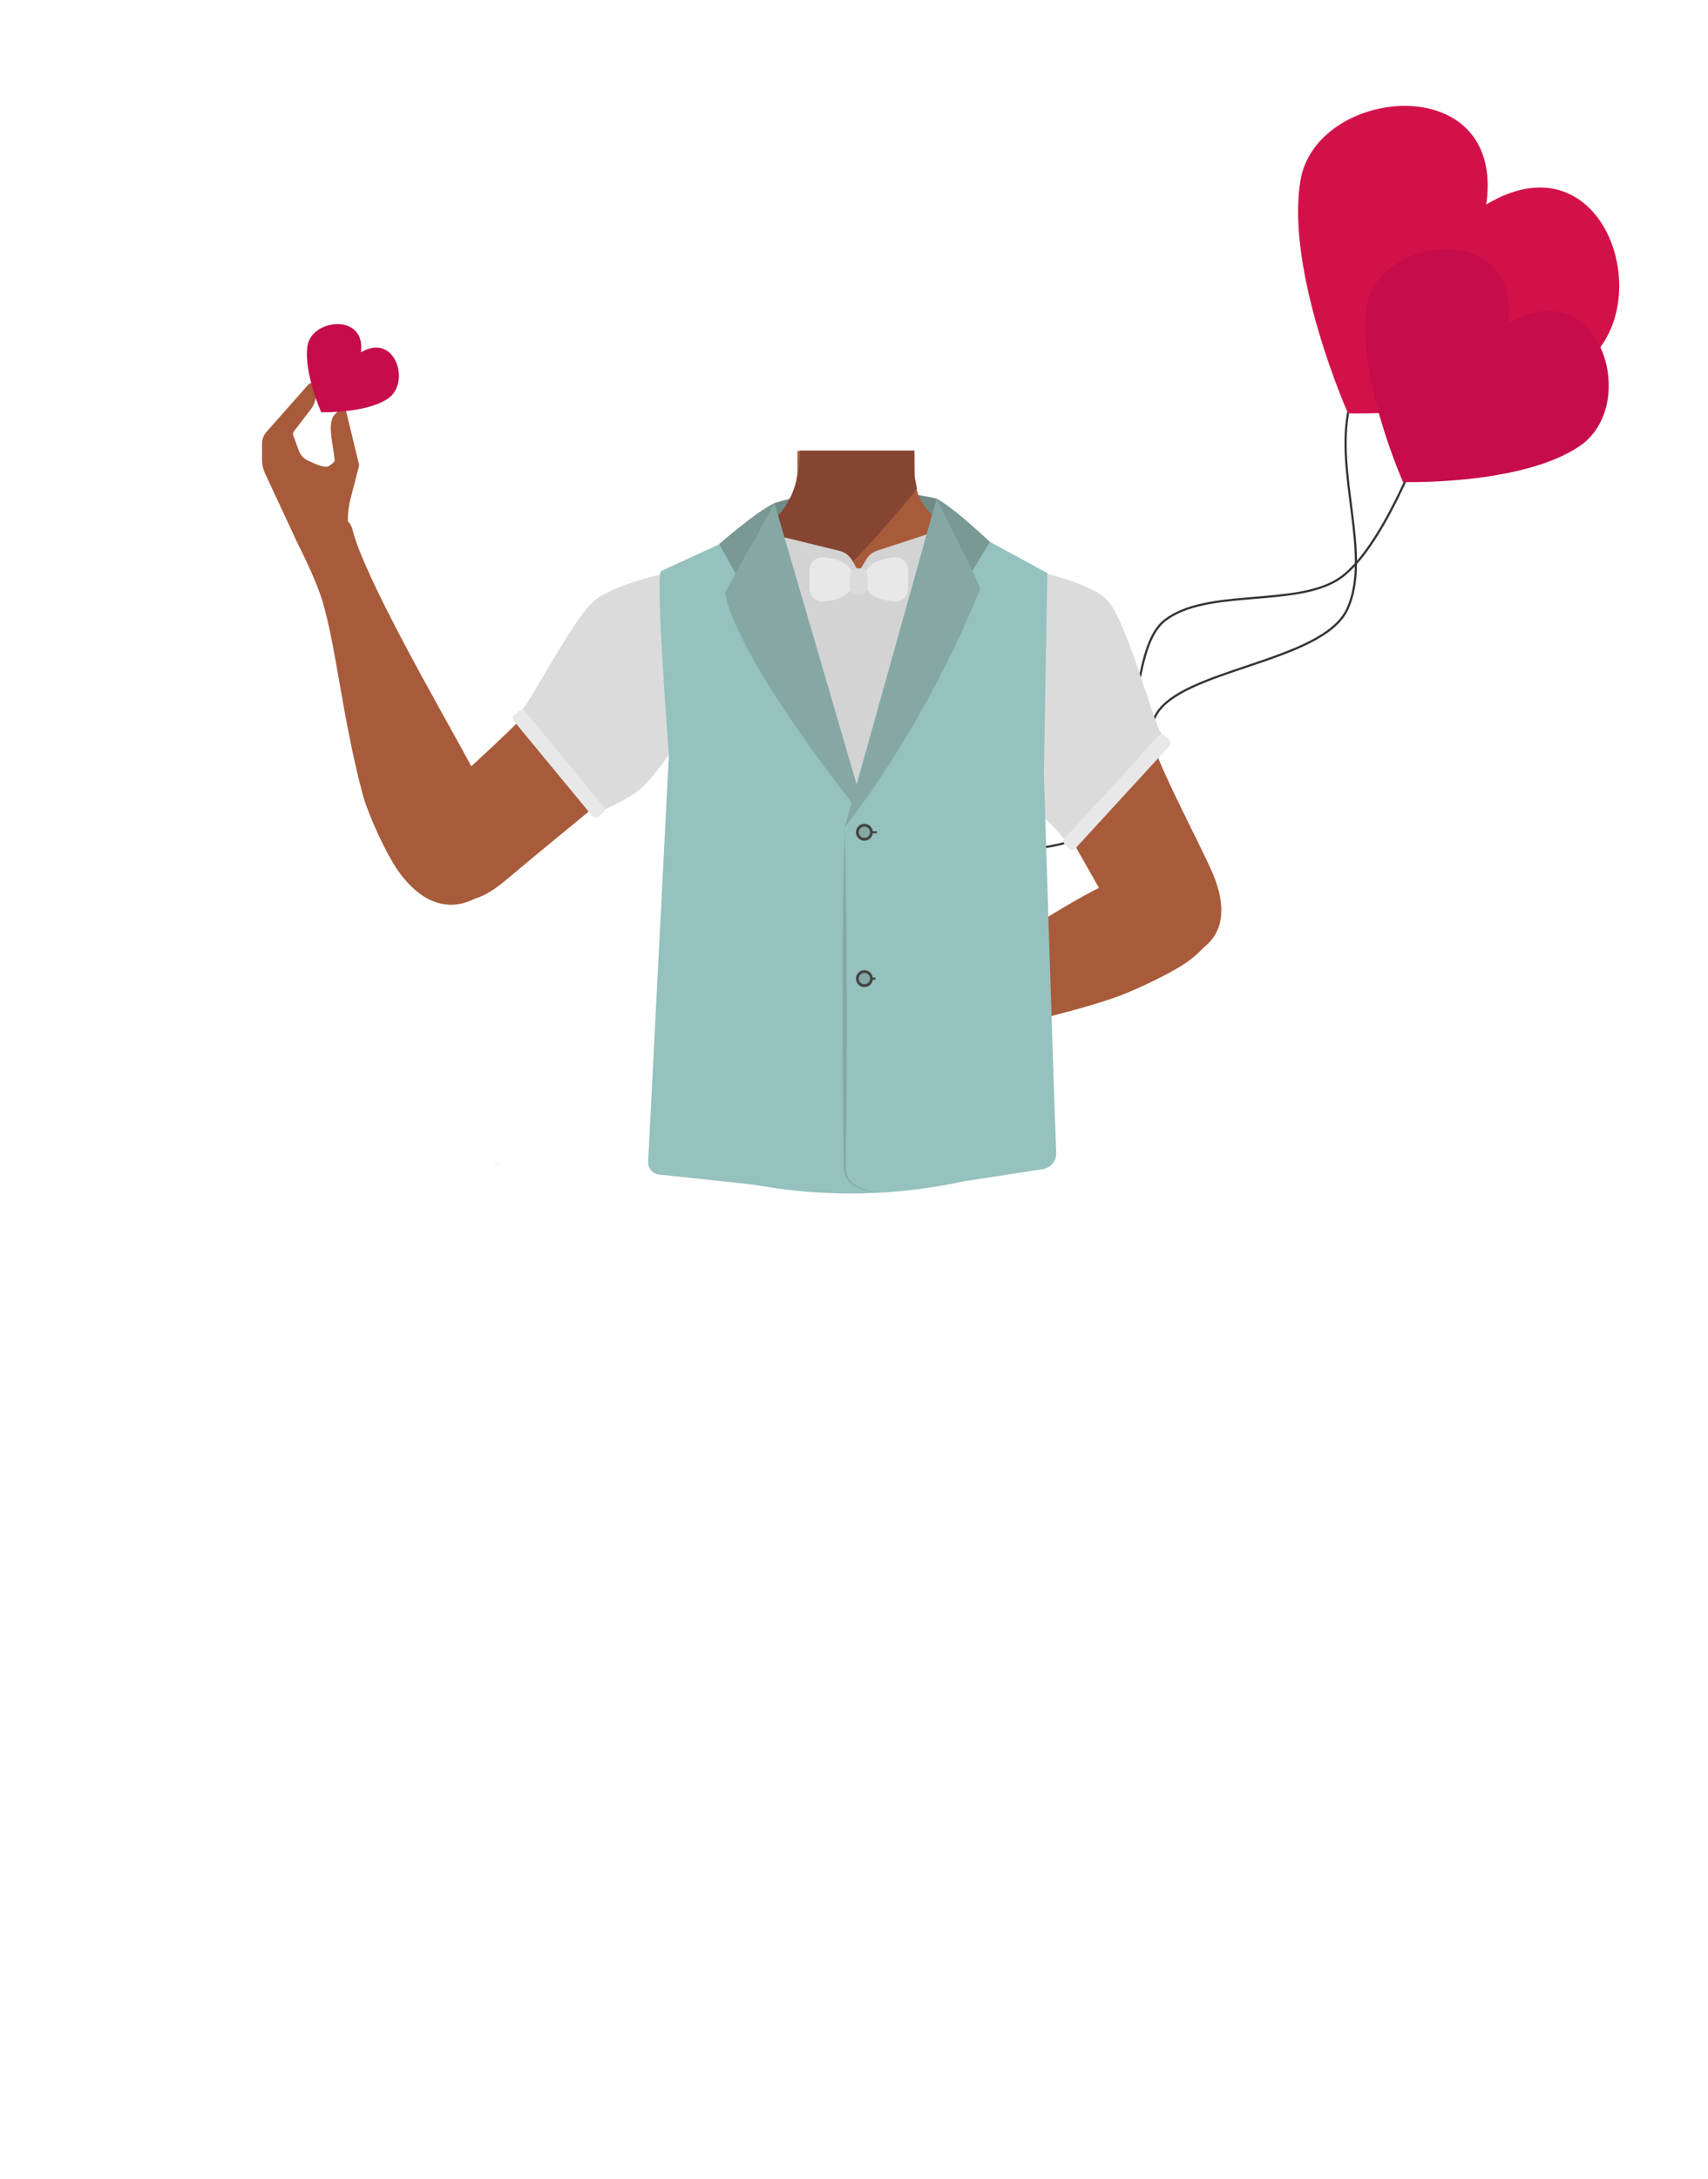 <?xml version="1.0" encoding="utf-8"?>
<!-- Generator: Adobe Illustrator 26.0.3, SVG Export Plug-In . SVG Version: 6.00 Build 0)  -->
<svg version="1.1" id="Layer_1" xmlns="http://www.w3.org/2000/svg" xmlns:xlink="http://www.w3.org/1999/xlink" x="0px" y="0px"
	 viewBox="0 0 788 1005" style="enable-background:new 0 0 788 1005;" xml:space="preserve">
<style type="text/css">
	.st0{fill:none;stroke:#333333;stroke-miterlimit:10;}
	.st1{fill:#D31149;}
	.st2{fill:#C60C4B;}
	.st3{fill:#708C88;}
	.st4{fill:#A85B3B;}
	.st5{fill:#854532;}
	.st6{fill:#9599BA;}
	.st7{fill:#DBDBDB;}
	.st8{fill:#95C1BE;}
	.st9{fill:#85A8A5;}
	.st10{fill:#444444;}
	.st11{fill:none;stroke:#444444;stroke-miterlimit:10;}
	.st12{fill:#D3D3D3;}
	.st13{fill:#7A9995;}
	.st14{fill:#E8E8E8;}
</style>
<path class="st0" d="M656.6,202c0,0-19,52.4-39.3,65.2c-20.2,12.8-60.8,4-79.9,18.9c-19.1,14.9-9.6,80.3-31.7,96.1
	c-22,15.8-63.2,5.8-91.3,18.4"/>
<path class="st0" d="M472.7,442c0,0,47.8-28.5,56.7-50.8c8.8-22.3-7.6-39.5,3.7-61.1c11.1-21.6,77.1-24.5,88.5-49.2
	c11.4-24.7-6.1-63.2,0.9-93.1"/>
<path class="st1" d="M729.4,168.7c-35.4,24.1-107.5,21.9-107.5,21.9s-29-65.4-21.9-107.5c7.4-43.5,94.8-51.6,85.7,11.2
	C741.2,61,766.8,143.2,729.4,168.7z"/>
<path class="st2" d="M728.8,205.7c-26.7,18.2-81.5,16.6-81.5,16.6s-21.9-49.4-16.6-81.5c5.6-32.9,71.7-39.1,64.9,8.4
	C737.8,124.2,757.2,186.4,728.8,205.7z"/>
<path class="st3" d="M343.7,245.4l13.6-13.4c0,0,20.3-6.6,38.5-6.4s36.3,4.3,36.3,4.3l16.5,15.5l1.9,19l-108.4,4.1L343.7,245.4z"/>
<polygon points="229.4,536.7 229.5,536.7 229.4,536.6 "/>
<polygon points="229.5,536.7 229.6,536.7 229.6,536.6 "/>
<polygon points="229.4,536.7 229.5,536.7 229.4,536.6 "/>
<polygon points="229.5,536.7 229.6,536.7 229.6,536.6 "/>
<path class="st4" d="M515,301c-0.6,38.4-26.2,33.2-36.9,42.3c-12.6,10.8-8.3,50-17.2,64c-2.5,3.8-11.4,10.1-15.8,9.1
	c-12.5-2.9-24-30.7-34.8-37.7c-6.3-4.1-23.6-3.6-30.2,0c-11.2,6.2-22.3,34.9-34.8,37.7c-4.4,1-13.4-5.2-15.8-9.1
	c-8.9-14-4.6-53.2-17.2-64c-10.6-9.1-36.2-3.9-36.9-42.3c-0.4-26.6,35-37.3,35-37.3l40.1-19.9c2.6-1.3,5-2.9,7.1-4.8
	c0.8-0.7,1.6-1.5,2.3-2.3l0.6-0.7v-0.1c3.9-4.7,6.5-10.4,7.2-16.4c0.2-1.4,0.3-2.8,0.2-4.2v-2.8V208h53.6l0.1,5v1.5v3.2
	c0,0.3,0,0.7,0,1l0,0c0,0.6,0.1,1.3,0.2,2c0.2,1.5,0.5,3.1,0.9,4.6c2.3,7.7,7.7,14,14.9,17.5l40.5,20.1c1,0.5,2.1,1,3.2,1.3
	C488.1,266.5,515.3,277.7,515,301z"/>
<path class="st4" d="M422.6,256.2l-27.5,32.5L380.3,271l-12.4-14.8l0.7-41.6v-2.2l0.1-4.5h53v0.2l0.1,4.7l0,0v1.6l0.1,4.2l0,0v1.3
	l0.1,6.8L422.6,256.2z"/>
<path class="st5" d="M423.1,225.4l-1,1.2c-5.2,6.3-28.8,35-41.8,44.3c-3.2,2.3-5.7,3.4-7.2,2.7c-6.8-3.3-14.8-35.1-14.8-35.1
	l0.1-0.1c0.6-0.6,1.2-1.2,1.7-1.9c0.3-0.4,0.7-0.8,1-1.3l0.1-0.1c3.3-4.5,5.5-9.7,6.7-15.2c0-0.2,0.1-0.4,0.1-0.6
	c0.3-1.4,0.5-3,0.7-4.8c0.1-0.7,0.1-1.4,0.2-2.2c0.1-1.4,0.2-2.9,0.3-4.5h52.7v0.2v4.3v6.7l0.1,0.8l0.1,0.7l0.9,4.6L423.1,225.4z"/>
<path class="st4" d="M456.7,298.3c-1.4,27.7,17.5,53.6,17.5,53.6s31,54,41,72.2c4.7,8.6,14.3,26.6,36,15.4l0,0
	c17.9-9.2,12-28,8.3-36.7c-7.6-17.5-26.6-51.5-31-69.9c-3.3-13.7-2.9-36.1-20.7-52.4c0,0-13.1-14.9-31.9-7.8l-0.7,0.3
	C464.6,277,457.3,287,456.7,298.3L456.7,298.3z"/>
<path class="st4" d="M219.9,413.9c15.5-9,9.7-31,7.3-39.2s-11-23.7-15.2-31.3c-10.7-19.5-44.1-77.8-49.3-98.9
	c-3.6-14.8-25.3,6.3-25.3,6.3s8.2,15.9,11.3,26.2c6.5,21.7,9,52.6,18.5,88.9c2.5,9.5,10.9,27.8,16.5,35.7
	C199.5,423.9,215.4,416.6,219.9,413.9z"/>
<path class="st4" d="M334.5,308c-8.5,26.3-35.5,43.8-35.5,43.8s-48.2,39.4-64.1,52.8c-7.5,6.3-22.8,19.7-39.1,1.5l0,0
	c-13.4-15-1.2-30.5,5.4-37.2c13.3-13.7,43.2-38.6,53.9-54.2c7.9-11.6,25.9-35.6,48.3-44.4c0,0,7.3-6.4,22.3,7l0.6,0.5
	C334.8,285.3,338,297.2,334.5,308L334.5,308z"/>
<polygon points="228.6,536.2 228.7,536.1 228.6,536.1 "/>
<polygon points="228.7,536.1 228.8,536.2 228.8,536.1 "/>
<polygon points="228.6,536.2 228.7,536.1 228.6,536.1 "/>
<polygon points="228.7,536.1 228.8,536.2 228.8,536.1 "/>
<polygon class="st6" points="391.7,268.1 399.9,288.1 388.8,279 375.8,292.5 "/>
<polygon class="st6" points="399.9,288.1 403.8,267.3 422.5,290.6 409.1,280.1 "/>
<g>
	<path class="st4" d="M556.6,410.1c-11.5-13.1-33.8-6.8-41.7-4.1s-22.1,11.2-29.1,15.4c-17.9,10.6-46.2,30.5-63.9,40.7
		c-11.6,6.8-18,10.1-14.6,17.1c3.1,6.4,16.7,3.3,21.9,2.2c21.8-4.8,64.7-13.9,86.6-21.9c8.9-3.3,26.2-11.4,33.3-16.9
		C569,427.3,560,413.8,556.6,410.1z"/>
</g>
<ellipse transform="matrix(0.582 -0.813 0.813 0.582 -136.651 222.008)" class="st4" cx="147.7" cy="244" rx="12.2" ry="12.1"/>
<polygon points="230.4,536.1 230.5,536 230.4,536 "/>
<polygon points="230.5,536 230.6,536.1 230.6,536 "/>
<polygon points="230.4,536.1 230.5,536 230.4,536 "/>
<polygon points="230.5,536 230.6,536.1 230.6,536 "/>
<path class="st4" d="M160.8,244.6c-0.6-4.9-0.3-9.8,0.9-14.5l3.9-15.1c0.1-0.3,0.1-0.6,0-0.9l-5.8-24c-0.3-1.4-2.1-2-3.2-1
	c-1.3,1.1-2.6,2.4-3,3.2c-2.5,5,0.5,14.5,0.8,20c0.1,0.7-2.4,2.6-3.1,2.8c-1.8,0.7-6.4-1.3-9.4-2.8c-1.9-0.9-3.4-2.6-4.1-4.6
	c-0.8-2.3-1.9-5.4-2.5-6.9c-0.2-0.6-0.1-1.3,0.3-1.9l7.7-10c2.3-3,3.2-7,2.4-10.7l0,0c-0.3-1.6-2.3-2.1-3.4-0.9L123,199.1
	c-1.4,1.5-2.1,3.5-2.1,5.6v7.3c0,2.3,0.5,4.5,1.5,6.6l14.6,31.3v0.1h0.1l0.6,1.3l0,0c0.4-0.7,1.2-1.1,1.9-1l19.8,2.5
	c1.3,0.2,2.3-0.9,2.2-2.2L160.8,244.6z"/>
<path class="st7" d="M306.6,264.5c0,0-23.2,4.8-32.6,12.7c-9.4,7.9-30,47.6-33,49.9c-3,2.2,36.4,46.9,37.3,46.5s12.4-5.2,18.4-10.9
	c6-5.6,14.6-18.6,14.6-18.6l20.5,10.9L306.6,264.5z"/>
<path class="st7" d="M477.4,263.2c0,0,23.2,4.8,32.6,12.7c9.4,7.9,22.7,59.7,25.7,62c3,2.2-42.9,50.3-43.8,49.9s-3.2-4.2-9.2-9.8
	s-10-35.1-10-35.1l-20.5,10.9L477.4,263.2z"/>
<path class="st8" d="M304.9,263.4c-2.5,4.9,3.7,84.6,3.7,84.6L299,536.2c0.1,2.6,2,4.9,4.6,5.4l37.6,4c3.5,0.4,7.1,0.8,10.6,1.4
	c30.7,5.2,62.2,4.4,92.7-2.2l37-5.7c3.5-0.8,5.9-3.9,5.8-7.4c-1.3-32.7-5.7-174.8-5.7-174.8l1.6-92.6l-34.5-18.8l-52.9,124.6
	l-52-124.6L304.9,263.4z"/>
<g>
	<path class="st9" d="M389.7,381.5c1.1,44.1,1.1,88.7,0.8,132.8l-0.3,22.1c-0.5,6.7,2.2,9.9,8.5,11.9c1.7,0.6,3.5,1.2,5.2,1.8
		c-1.8-0.5-3.6-1-5.3-1.5c-3.5-1-7.4-2.8-8.6-6.6c-0.6-1.8-0.7-3.8-0.7-5.6l-0.3-22.1C388.6,470.2,388.6,425.5,389.7,381.5
		L389.7,381.5z"/>
</g>
<g>
	<circle class="st10" cx="398.8" cy="383.8" r="3.9"/>
	<circle class="st9" cx="398.8" cy="383.8" r="2.6"/>
</g>
<g>
	<circle class="st10" cx="398.8" cy="451.3" r="3.9"/>
	<circle class="st9" cx="398.8" cy="451.3" r="2.6"/>
</g>
<line class="st11" x1="402.2" y1="383.8" x2="404.5" y2="383.8"/>
<line class="st11" x1="401.6" y1="451.3" x2="403.9" y2="451.3"/>
<path class="st12" d="M360.6,247.5l26.6,6.5c2.5,0.6,4.7,2.2,6,4.5l3,5.3l3.4-5.7c1.2-2,3-3.5,5.2-4.2l23.5-7.7l13.1,13.2
	l-45.1,109.5l-51.6-113.8L360.6,247.5z"/>
<path class="st9" d="M432.1,230l-42.4,151.5c0,0,35.8-43.8,62.5-109.9C452.8,270.7,432.1,230,432.1,230z"/>
<path class="st9" d="M357.3,232l39,133.5l-2.5,5.6c0,0-53.2-66.1-59.4-97.9C334.4,273.8,357.3,232,357.3,232z"/>
<path class="st13" d="M339.4,264.5l-7.6-13.6c0,0,17-14.9,25.5-18.9L339.4,264.5z"/>
<path class="st13" d="M448.6,263.2l8.1-13.3c0,0-16.3-15.6-24.7-20L448.6,263.2z"/>
<path class="st14" d="M373.5,271.5v-8.6c0-3.4,2.9-6.1,6.3-5.9c6,0.5,14,2.6,14,10.2s-8,9.7-14,10.2
	C376.4,277.6,373.5,274.9,373.5,271.5z"/>
<path class="st14" d="M419,271.5v-8.6c0-3.4-2.9-6.1-6.3-5.9c-6,0.5-14,2.6-14,10.2s8,9.7,14,10.2C416.1,277.6,419,274.9,419,271.5z
	"/>
<path class="st7" d="M396.7,274.3h-1.1c-2,0-3.6-1.6-3.6-3.6v-5c0-2,1.6-3.6,3.6-3.6h1.1c2,0,3.6,1.6,3.6,3.6v5
	C400.3,272.6,398.7,274.3,396.7,274.3z"/>
<path class="st14" d="M278.4,374.7l-2.4,2c-0.8,0.6-1.9,0.5-2.6-0.2L237,332.4c-0.6-0.8-0.5-1.9,0.2-2.6l2.4-2
	c0.8-0.6,1.9-0.5,2.6,0.2l36.4,44.1C279.3,372.9,279.2,374,278.4,374.7z"/>
<path class="st14" d="M537.2,339.2l2.3,2.1c0.7,0.7,0.8,1.8,0.1,2.6l-43.5,47.4c-0.7,0.7-1.8,0.8-2.6,0.1l-2.3-2.1
	c-0.7-0.7-0.8-1.8-0.1-2.6l43.5-47.4C535.3,338.6,536.4,338.5,537.2,339.2z"/>
<path class="st2" d="M179,183.8c-10.1,6.9-30.8,6.3-30.8,6.3s-8.3-18.7-6.3-30.8c2.2-12.5,27.1-14.8,24.6,3.2
	C182.3,153,189.7,176.5,179,183.8z"/>
</svg>
